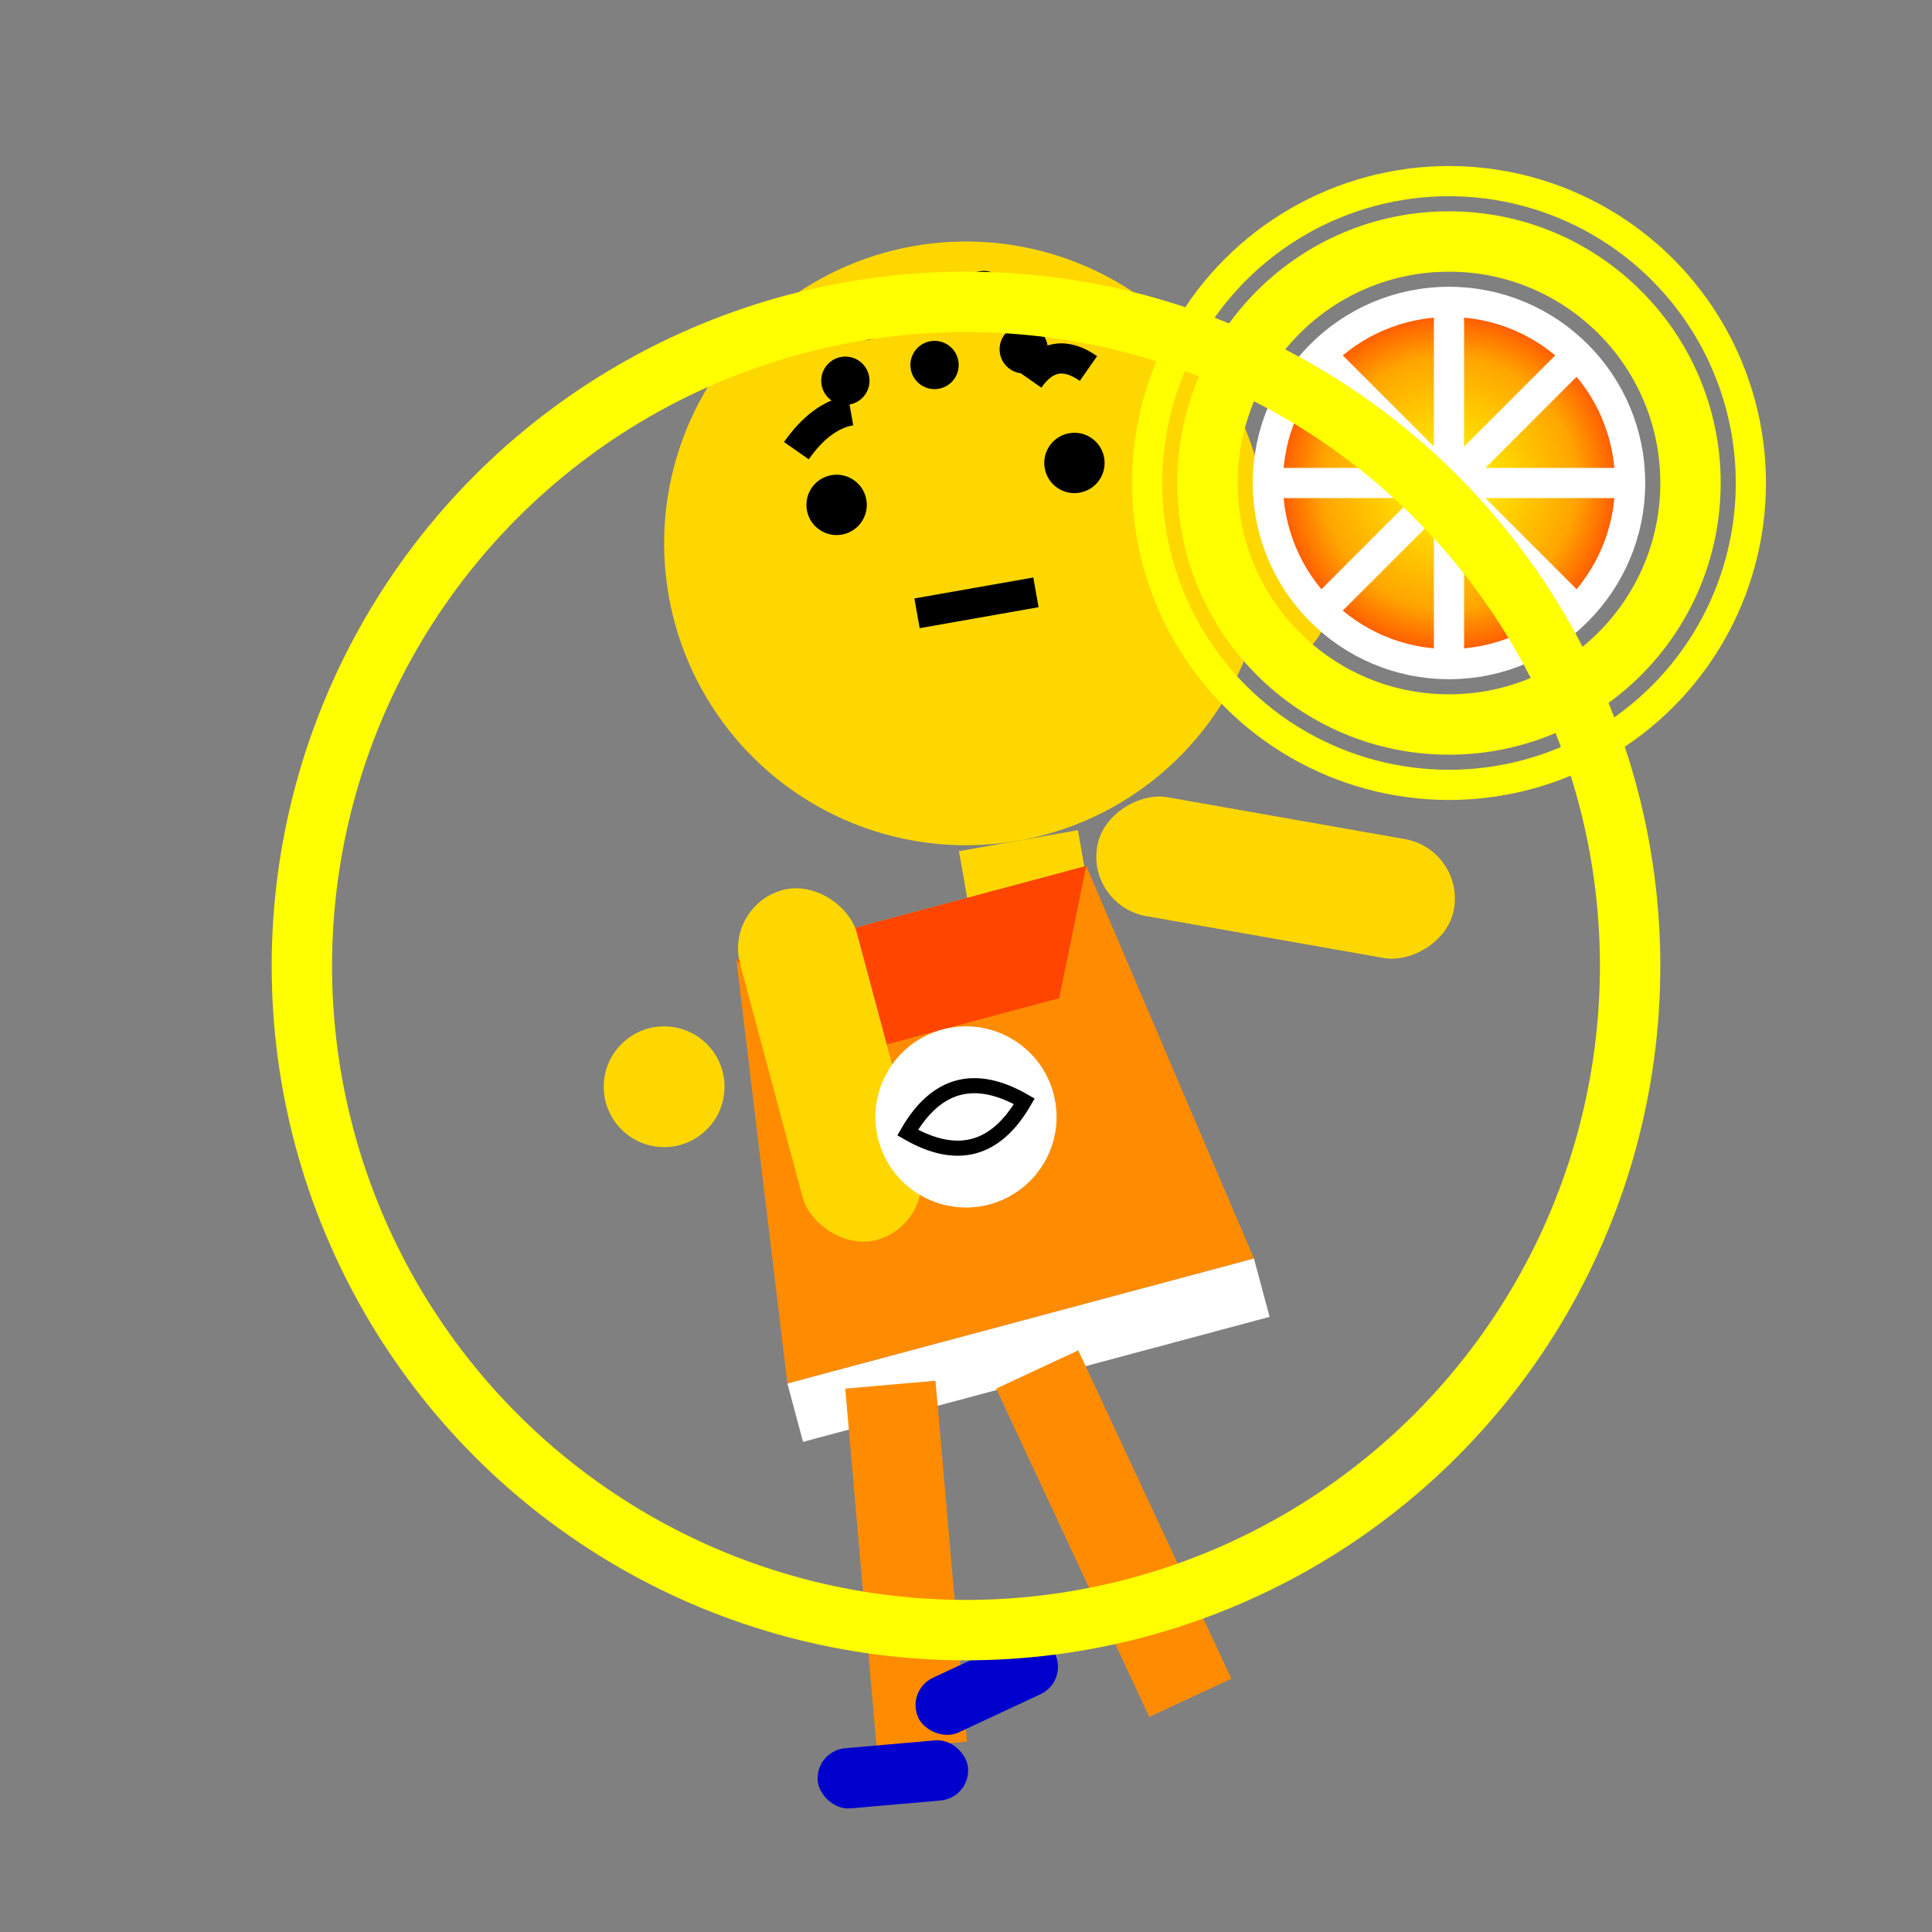 <svg width="64" height="64" xmlns="http://www.w3.org/2000/svg">
  <rect width="100%" height="100%" fill="#808080" stroke="none"/>
  <!-- Krillin Attacking Pose (Energy Disc) -->
  
  <!-- Head (bald with dots, focused expression) -->
  <circle cx="32" cy="18" r="10" fill="#FFD700" transform="rotate(-10 32 18)"/> <!-- Head -->
  
  <!-- Face (determined) -->
  <circle cx="28" cy="16" r="1" fill="#000000" transform="rotate(-10 32 18)"/> <!-- Left eye -->
  <circle cx="36" cy="16" r="1" fill="#000000" transform="rotate(-10 32 18)"/> <!-- Right eye -->
  <path d="M30,20 L34,20" stroke="#000000" stroke-width="1" transform="rotate(-10 32 18)"/> <!-- Serious mouth -->
  <path d="M27,14 Q28,13 29,13" stroke="#000000" stroke-width="1" fill="none" transform="rotate(-10 32 18)"/> <!-- Left eyebrow (furrowed) -->
  <path d="M35,13 Q36,12 37,13" stroke="#000000" stroke-width="1" fill="none" transform="rotate(-10 32 18)"/> <!-- Right eyebrow (furrowed) -->
  
  <!-- Characteristic dots on forehead -->
  <circle cx="30" cy="10" r="0.8" fill="#000000" transform="rotate(-10 32 18)"/>
  <circle cx="32" cy="10" r="0.8" fill="#000000" transform="rotate(-10 32 18)"/>
  <circle cx="34" cy="10" r="0.8" fill="#000000" transform="rotate(-10 32 18)"/>
  <circle cx="29" cy="12" r="0.8" fill="#000000" transform="rotate(-10 32 18)"/>
  <circle cx="32" cy="12" r="0.8" fill="#000000" transform="rotate(-10 32 18)"/>
  <circle cx="35" cy="12" r="0.8" fill="#000000" transform="rotate(-10 32 18)"/>
  
  <!-- Neck -->
  <rect x="30" y="28" width="4" height="2" fill="#FFD700" transform="rotate(-10 32 18)"/>
  
  <!-- Torso - Gi (twisted for attack) -->
  <path d="M26,30 L38,30 L40,44 L24,44 Z" fill="#FF8C00" transform="rotate(-15 32 37)"/> <!-- Orange gi -->
  <path d="M26,30 L38,30 L36,34 L28,34 Z" fill="#FF4500" transform="rotate(-15 32 37)"/> <!-- Gi detail/shadow -->
  
  <!-- Belt -->
  <rect x="24" y="44" width="16" height="2" fill="#FFFFFF" transform="rotate(-15 32 37)"/> <!-- White belt -->
  
  <!-- Arms (in attack position) -->
  <rect x="24" y="30" width="4" height="12" rx="2" transform="rotate(-15 24 30)" fill="#FFD700"/> <!-- Left arm back -->
  <rect x="36" y="30" width="4" height="12" rx="2" transform="rotate(-80 36 30)" fill="#FFD700"/> <!-- Right arm raised (attacking) -->
  
  <!-- Hands -->
  <circle cx="22" cy="36" r="2" fill="#FFD700"/> <!-- Left hand -->
  <circle cx="42" cy="20" r="2" fill="#FFD700"/> <!-- Right hand (with energy disc) -->
  
  <!-- Energy Disc (Kienzan/Destructo Disc) -->
  <defs>
    <radialGradient id="discGradient" cx="50%" cy="50%" r="50%" fx="50%" fy="50%">
      <stop offset="0%" style="stop-color:#FFFF00"/> <!-- Yellow center -->
      <stop offset="70%" style="stop-color:#FFA500"/> <!-- Orange -->
      <stop offset="100%" style="stop-color:#FF4500"/> <!-- Red-orange edge -->
    </radialGradient>
  </defs>
  
  <circle cx="48" cy="16" r="6" fill="url(#discGradient)" stroke="#FFFFFF" stroke-width="1"/> <!-- Energy disc -->
  
  <!-- Disc rotation effect -->
  <path d="M48,10 L48,22 M42,16 L54,16" stroke="#FFFFFF80" stroke-width="1"/>
  <path d="M44,12 L52,20 M44,20 L52,12" stroke="#FFFFFF80" stroke-width="1"/>
  
  <!-- Disc glow effect -->
  <circle cx="48" cy="16" r="8" stroke="#FFFF0044" stroke-width="2" fill="none"/>
  <circle cx="48" cy="16" r="10" stroke="#FFFF0022" stroke-width="1" fill="none"/>
  
  <!-- Legs (in attack stance) -->
  <rect x="28" y="46" width="3" height="12" transform="rotate(-5 28 46)" fill="#FF8C00"/> <!-- Left leg -->
  <rect x="33" y="46" width="3" height="12" transform="rotate(-25 33 46)" fill="#FF8C00"/> <!-- Right leg -->
  
  <!-- Feet/Shoes -->
  <rect x="27" y="58" width="5" height="2" rx="1" transform="rotate(-5 27 58)" fill="#0000CD"/> <!-- Left shoe -->
  <rect x="30" y="56" width="5" height="2" rx="1" transform="rotate(-25 30 56)" fill="#0000CD"/> <!-- Right shoe -->
  
  <!-- Gi symbol (Turtle School) -->
  <circle cx="32" cy="37" r="3" fill="#FFFFFF" transform="rotate(-15 32 37)"/>
  <path d="M30,37 Q32,35 34,37 Q32,39 30,37 Z" stroke="#000000" stroke-width="0.5" fill="none" transform="rotate(-15 32 37)"/> <!-- Simplified kanji -->
  
  <!-- Energy aura effect -->
  <circle cx="32" cy="32" r="22" stroke="#FFFF0022" stroke-width="2" fill="none"/>
</svg>